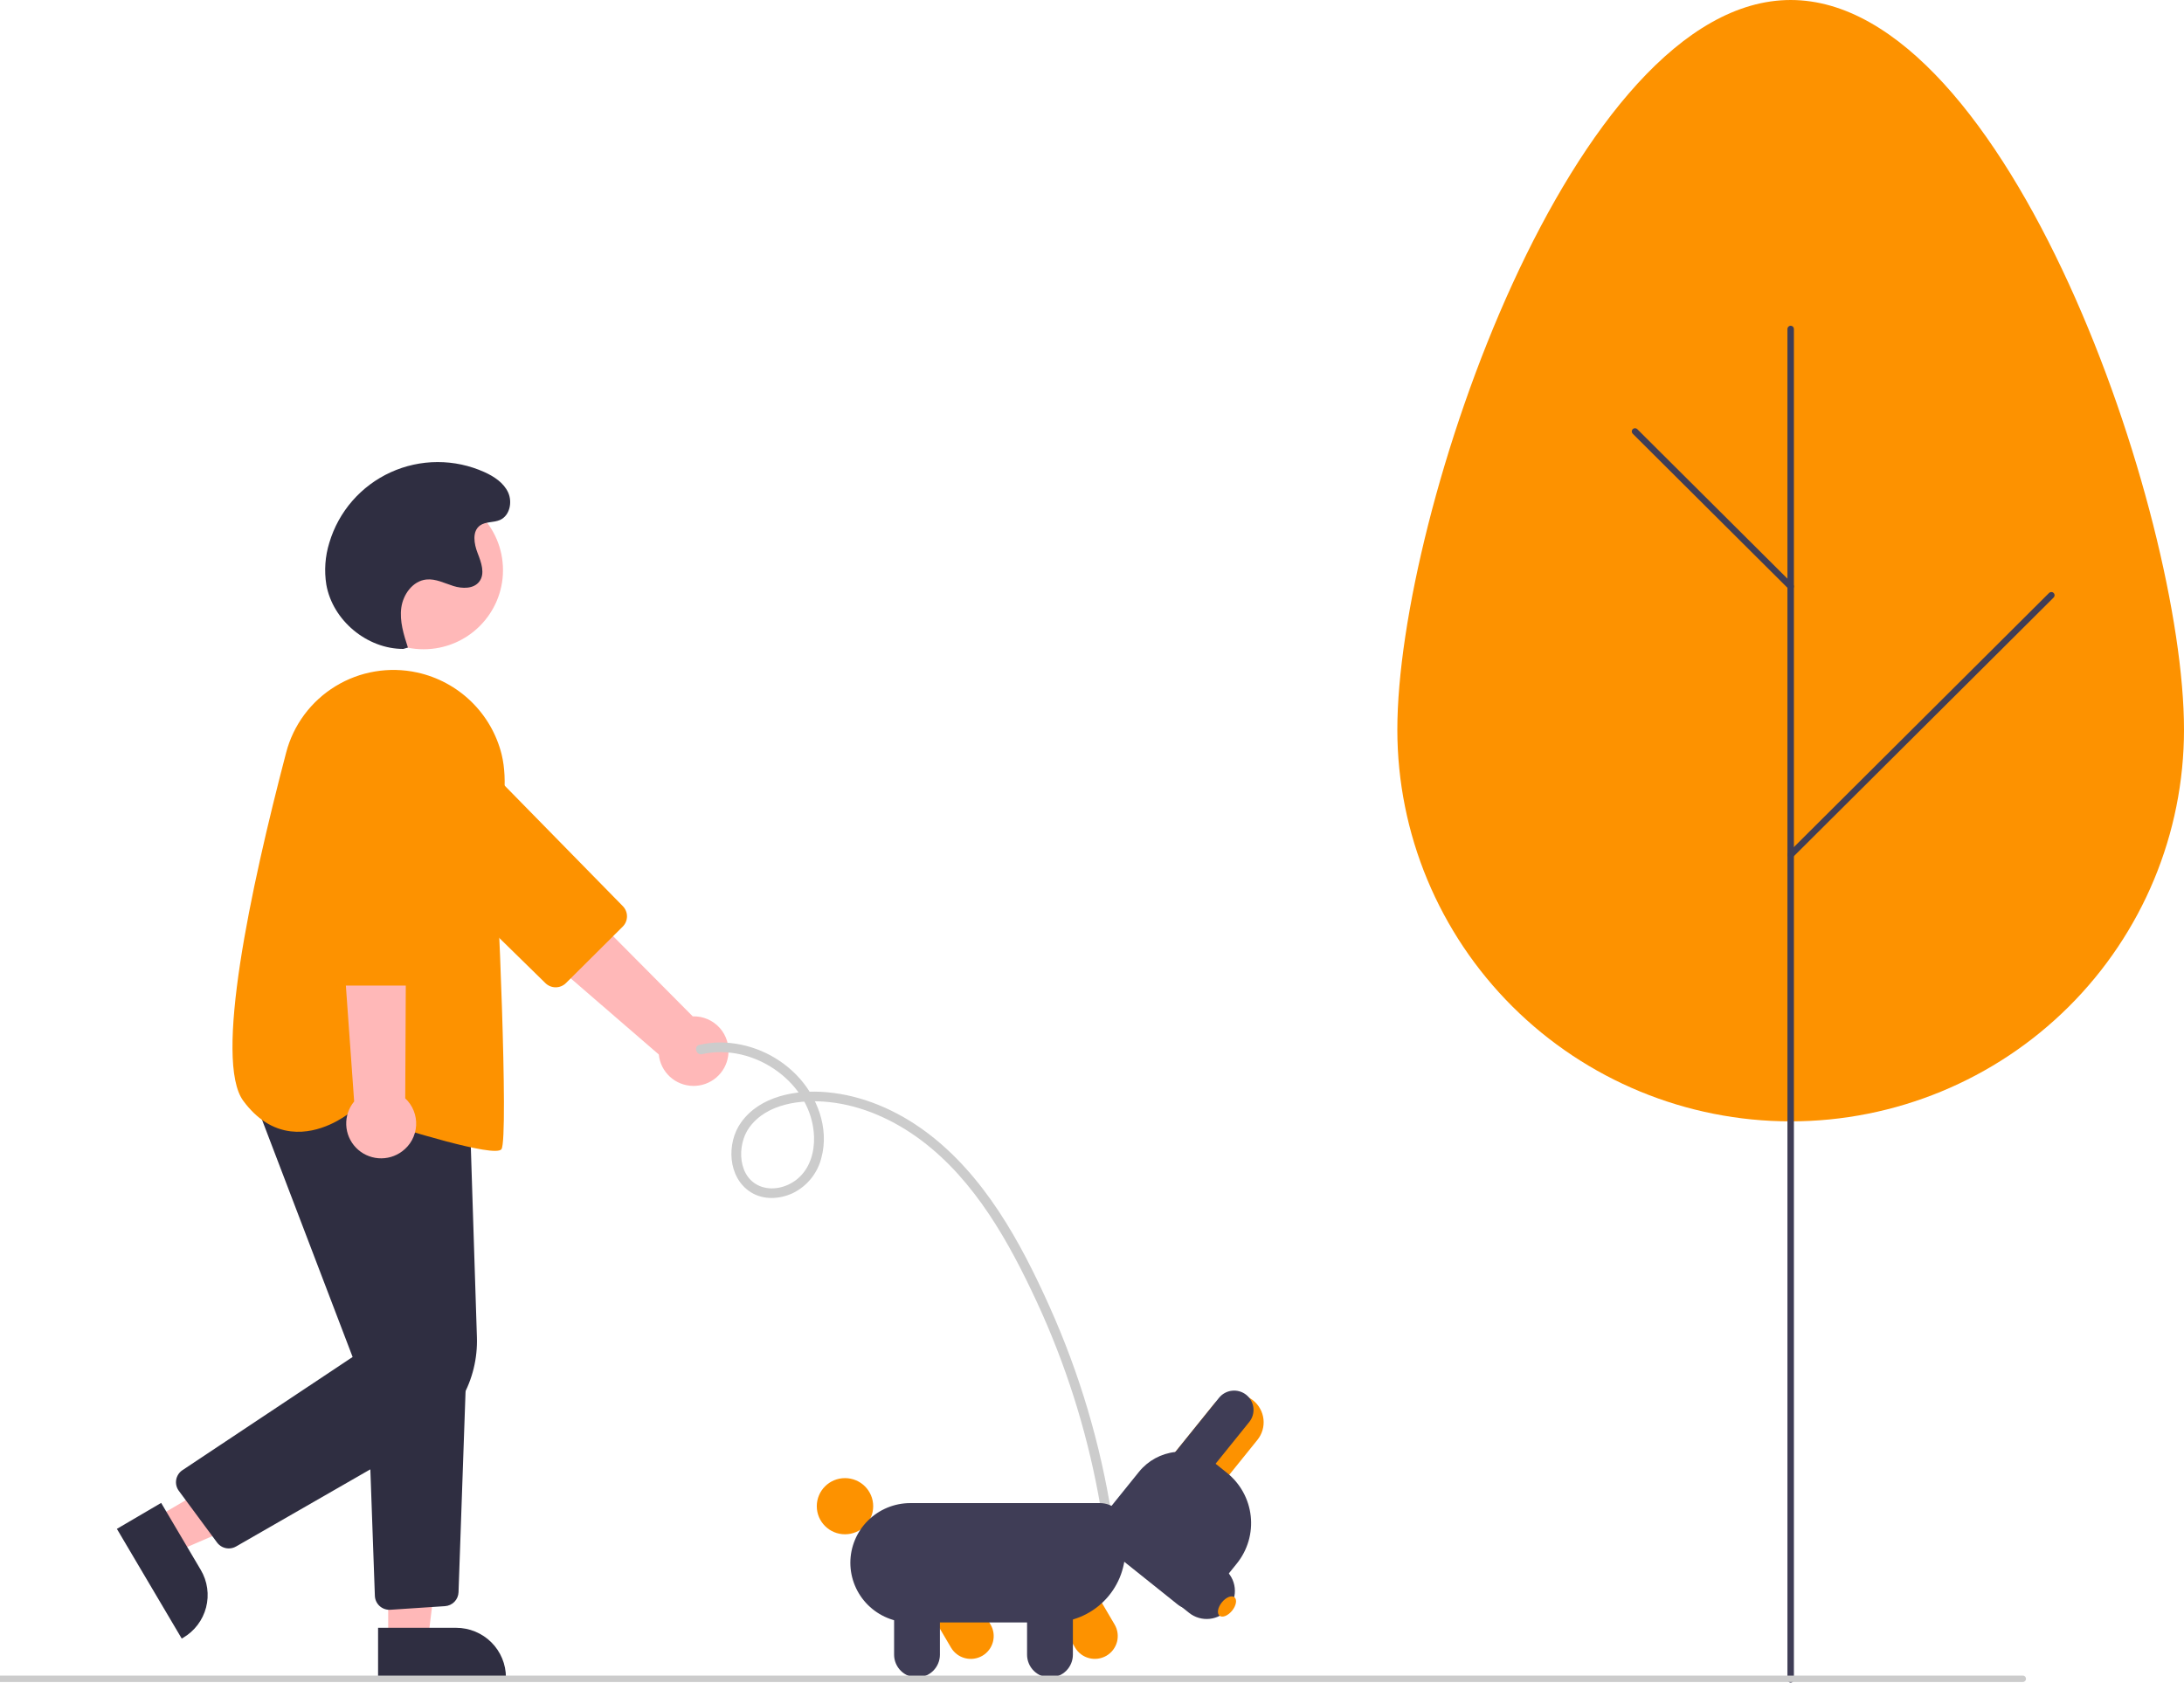 <svg width="497" height="383" viewBox="0 0 497 383" fill="none" xmlns="http://www.w3.org/2000/svg">
<g clip-path="url('#clip0_3_3')">
<path d="M165.704 240.361C165.872 239.222 165.787 238.06 165.456 236.957C165.124 235.854 164.554 234.837 163.785 233.977C163.016 233.117 162.068 232.436 161.006 231.981C159.944 231.526 158.795 231.308 157.64 231.343L107 180.342L96.996 194.272L149.919 240.024C150.107 241.954 150.999 243.748 152.426 245.066C153.853 246.384 155.715 247.135 157.661 247.176C159.607 247.218 161.5 246.547 162.982 245.291C164.465 244.035 165.433 242.281 165.704 240.361Z" fill="#FFB8B8"></path>
<path d="M141.716 210.911L128.79 223.772C128.171 224.384 127.335 224.729 126.463 224.733C125.591 224.737 124.752 224.398 124.128 223.791L88.809 189.203C87.588 188.007 86.617 186.582 85.952 185.01C85.288 183.437 84.942 181.75 84.937 180.044C84.931 178.338 85.265 176.648 85.919 175.072C86.573 173.495 87.534 172.063 88.748 170.859C89.961 169.655 91.401 168.703 92.986 168.057C94.571 167.411 96.269 167.084 97.981 167.096C99.694 167.108 101.387 167.457 102.963 168.125C104.539 168.793 105.966 169.765 107.163 170.985L141.745 206.273C142.351 206.896 142.688 207.731 142.682 208.598C142.677 209.466 142.33 210.296 141.716 210.911Z" fill="#FD9200"></path>
<path d="M96.385 147.785C106.369 147.785 114.462 139.723 114.462 129.779C114.462 119.834 106.369 111.772 96.385 111.772C86.402 111.772 78.308 119.834 78.308 129.779C78.308 139.723 86.402 147.785 96.385 147.785Z" fill="#FFB8B8"></path>
<path d="M35.304 345.557L39.881 353.302L72.053 339.403L65.297 327.971L35.304 345.557Z" fill="#FFB8B8"></path>
<path d="M36.675 342.093L45.689 357.347C46.444 358.623 46.939 360.036 47.145 361.503C47.352 362.97 47.266 364.463 46.893 365.897C46.52 367.331 45.867 368.678 44.972 369.861C44.077 371.044 42.956 372.039 41.675 372.791L41.357 372.976L26.599 348.001L36.675 342.093Z" fill="#2F2E41"></path>
<path d="M88.338 373.461H97.361L101.654 338.793L88.336 338.794L88.338 373.461Z" fill="#FFB8B8"></path>
<path d="M86.037 370.527L103.806 370.526H103.807C105.294 370.526 106.767 370.818 108.141 371.385C109.515 371.952 110.763 372.783 111.815 373.83C112.866 374.878 113.701 376.121 114.27 377.49C114.839 378.858 115.132 380.325 115.132 381.807V382.173L86.037 382.174L86.037 370.527Z" fill="#2F2E41"></path>
<path d="M52.062 352.457C51.542 352.458 51.03 352.336 50.567 352.103C50.103 351.869 49.702 351.53 49.394 351.114L40.692 339.341C40.426 338.981 40.237 338.572 40.135 338.138C40.032 337.704 40.019 337.254 40.097 336.814C40.174 336.375 40.34 335.956 40.585 335.583C40.829 335.209 41.147 334.889 41.52 334.641L80.244 308.878L56.878 247.68L106.845 251.787L108.528 304.377C108.685 309.167 107.533 313.909 105.194 318.096C102.854 322.283 99.416 325.758 95.246 328.148L53.716 352.014C53.213 352.304 52.643 352.457 52.062 352.457Z" fill="#2F2E41"></path>
<path d="M88.61 366.423C87.754 366.422 86.93 366.089 86.314 365.496C85.698 364.903 85.337 364.095 85.307 363.242L83.475 312.009L106.15 310.819L104.345 362.42C104.318 363.237 103.987 364.016 103.416 364.603C102.844 365.19 102.073 365.544 101.254 365.596L88.836 366.416C88.76 366.421 88.685 366.423 88.61 366.423Z" fill="#2F2E41"></path>
<path d="M112.627 261.961C106.858 261.961 86.708 255.497 79.712 253.194C78.666 254.028 72.917 258.31 66.206 257.527C62.065 257.043 58.42 254.708 55.371 250.587C48.639 241.486 56.954 202.457 65.115 171.317C66.751 165.023 70.773 159.606 76.336 156.204C81.899 152.802 88.569 151.681 94.944 153.077C99.565 154.093 103.81 156.372 107.201 159.659C110.593 162.946 112.998 167.109 114.145 171.682C115.681 177.912 114.36 185.241 113.394 190.593C112.941 193.108 112.582 195.096 112.705 196.072C113.179 199.847 115.81 259.042 114.118 261.57C113.938 261.839 113.417 261.961 112.627 261.961Z" fill="#FD9200"></path>
<path d="M91.522 262.066C92.45 261.378 93.214 260.497 93.762 259.483C94.31 258.469 94.629 257.348 94.695 256.199C94.761 255.049 94.573 253.899 94.145 252.83C93.716 251.76 93.058 250.798 92.216 250.009L92.573 178.277L75.612 181.09L80.594 250.716C79.358 252.213 78.716 254.11 78.791 256.047C78.865 257.984 79.65 259.827 80.997 261.226C82.344 262.625 84.16 263.483 86.1 263.638C88.04 263.793 89.969 263.233 91.522 262.066Z" fill="#FFB8B8"></path>
<path d="M95.445 224.344H77.177C76.304 224.341 75.468 223.997 74.848 223.385C74.228 222.774 73.875 221.944 73.864 221.075L73.416 171.741C73.4 170.035 73.725 168.343 74.37 166.763C75.015 165.182 75.968 163.745 77.174 162.534C78.38 161.323 79.816 160.362 81.397 159.707C82.978 159.052 84.674 158.716 86.387 158.718C88.1 158.72 89.795 159.061 91.375 159.72C92.954 160.378 94.387 161.343 95.591 162.557C96.794 163.771 97.744 165.21 98.385 166.792C99.026 168.374 99.346 170.067 99.326 171.772L98.757 221.083C98.744 221.95 98.39 222.778 97.771 223.388C97.151 223.997 96.316 224.341 95.445 224.344Z" fill="#FD9200"></path>
<path d="M91.782 147.71C83.506 147.725 75.698 141.209 74.263 133.089C73.75 129.899 73.981 126.635 74.94 123.548C75.981 120.035 77.766 116.785 80.174 114.017C82.583 111.249 85.559 109.027 88.903 107.502C92.246 105.977 95.879 105.183 99.556 105.175C103.234 105.167 106.87 105.944 110.221 107.454C112.435 108.452 114.616 109.886 115.629 112.086C116.643 114.286 116.009 117.361 113.791 118.351C112.342 118.998 110.523 118.68 109.237 119.609C107.39 120.942 107.866 123.781 108.69 125.9C109.515 128.018 110.448 130.582 109.065 132.39C107.777 134.074 105.202 134.022 103.174 133.388C101.146 132.754 99.144 131.692 97.029 131.908C93.945 132.223 91.729 135.279 91.319 138.34C90.909 141.401 91.874 144.461 92.828 147.399L91.782 147.71Z" fill="#2F2E41"></path>
<path d="M317.984 166.087C317.984 116.846 358.058 0 407.492 0C456.926 0 497 116.846 497 166.087C497 189.734 487.57 212.411 470.784 229.132C453.998 245.852 431.231 255.246 407.492 255.246C383.753 255.246 360.986 245.852 344.2 229.132C327.414 212.411 317.984 189.734 317.984 166.087Z" fill="#FD9200"></path>
<path d="M407.492 383C407.297 383 407.11 382.923 406.972 382.785C406.834 382.648 406.756 382.461 406.756 382.267V74.877C406.756 74.683 406.834 74.496 406.972 74.359C407.11 74.221 407.297 74.144 407.492 74.144C407.687 74.144 407.874 74.221 408.013 74.359C408.151 74.496 408.228 74.683 408.228 74.877V382.267C408.228 382.461 408.151 382.648 408.013 382.785C407.874 382.923 407.687 383 407.492 383Z" fill="#3F3D56"></path>
<path d="M407.492 134.221C407.395 134.221 407.3 134.202 407.21 134.165C407.121 134.129 407.04 134.074 406.972 134.006L371.544 98.718C371.408 98.58 371.332 98.394 371.332 98.2C371.333 98.007 371.41 97.821 371.548 97.684C371.685 97.547 371.872 97.47 372.066 97.469C372.26 97.469 372.447 97.545 372.585 97.681L408.013 132.97C408.115 133.072 408.185 133.203 408.214 133.345C408.242 133.487 408.228 133.635 408.172 133.768C408.116 133.902 408.022 134.017 407.901 134.097C407.78 134.178 407.638 134.221 407.492 134.221Z" fill="#3F3D56"></path>
<path d="M407.492 195.313C407.347 195.313 407.204 195.27 407.083 195.189C406.962 195.109 406.868 194.994 406.812 194.86C406.756 194.726 406.742 194.579 406.77 194.437C406.799 194.294 406.869 194.164 406.972 194.061L466.301 134.963C466.439 134.828 466.626 134.752 466.82 134.752C467.014 134.753 467.201 134.83 467.338 134.967C467.475 135.104 467.553 135.289 467.554 135.483C467.554 135.676 467.478 135.862 467.342 136L408.013 195.098C407.944 195.166 407.863 195.22 407.774 195.257C407.685 195.294 407.589 195.313 407.492 195.313Z" fill="#3F3D56"></path>
<path d="M159.787 239.944C171.53 237.3 184.834 246.449 185.246 258.732C185.362 262.187 184.345 265.815 181.677 268.166C179.473 270.106 176.194 271.085 173.346 270.136C167.865 268.311 167.572 260.703 170.512 256.64C174.494 251.138 182.381 250.198 188.64 250.853C196.291 251.653 203.563 254.995 209.666 259.575C221.882 268.745 229.662 282.799 235.958 296.378C242.404 310.307 247.091 324.979 249.912 340.057C250.267 341.951 250.592 343.85 250.888 345.754C250.971 346.033 251.162 346.268 251.418 346.408C251.674 346.548 251.975 346.582 252.257 346.502C252.534 346.415 252.766 346.224 252.906 345.97C253.046 345.717 253.082 345.419 253.008 345.139C250.431 328.685 245.67 312.645 238.851 297.44C232.259 282.724 223.947 267.46 210.725 257.639C204.134 252.744 196.351 249.337 188.114 248.609C181.179 247.995 172.968 249.457 168.656 255.464C165.254 260.203 165.599 268.08 170.863 271.381C173.757 273.195 177.434 272.983 180.439 271.573C182.034 270.788 183.438 269.668 184.555 268.289C185.671 266.91 186.473 265.306 186.906 263.588C188.775 256.766 185.937 249.387 181.071 244.511C176.504 239.922 170.297 237.322 163.81 237.281C162.248 237.298 160.692 237.483 159.17 237.832C157.784 238.144 158.403 240.256 159.787 239.944Z" fill="#CCCCCC"></path>
<path d="M216.418 375.032L209.12 362.622L218.119 357.372L225.416 369.782C226.115 370.971 226.311 372.387 225.961 373.72C225.612 375.053 224.745 376.193 223.552 376.889C222.359 377.585 220.937 377.781 219.599 377.432C218.261 377.084 217.117 376.221 216.418 375.032Z" fill="#FD9200"></path>
<path d="M192.29 349.236C195.834 349.236 198.707 346.374 198.707 342.844C198.707 339.314 195.834 336.452 192.29 336.452C188.746 336.452 185.872 339.314 185.872 342.844C185.872 346.374 188.746 349.236 192.29 349.236Z" fill="#FD9200"></path>
<path d="M244.652 375.032L237.355 362.622L246.352 357.372L253.65 369.782C254.347 370.971 254.542 372.386 254.192 373.718C253.842 375.049 252.976 376.188 251.783 376.884C250.591 377.58 249.17 377.776 247.833 377.428C246.496 377.081 245.352 376.219 244.652 375.032Z" fill="#FD9200"></path>
<path d="M193.509 355.722C193.513 352.12 194.951 348.668 197.507 346.121C200.064 343.575 203.53 342.142 207.145 342.138H250.313C251.841 342.14 253.306 342.746 254.386 343.822C255.467 344.898 256.075 346.358 256.076 347.88V352.773C256.071 357.156 254.321 361.358 251.21 364.457C248.098 367.557 243.88 369.3 239.479 369.305H207.145C203.53 369.301 200.064 367.868 197.507 365.322C194.951 362.775 193.513 359.323 193.509 355.722Z" fill="#3F3D56"></path>
<path d="M203.464 376.633V362.25H213.892V376.633C213.892 378.01 213.342 379.331 212.364 380.305C211.387 381.279 210.06 381.826 208.678 381.826C207.295 381.826 205.969 381.279 204.991 380.305C204.013 379.331 203.464 378.01 203.464 376.633Z" fill="#3F3D56"></path>
<path d="M233.723 376.633V362.25H244.151V376.633C244.151 377.315 244.017 377.991 243.755 378.622C243.494 379.253 243.11 379.826 242.626 380.309C242.141 380.792 241.566 381.175 240.933 381.436C240.3 381.698 239.622 381.832 238.937 381.832C238.251 381.832 237.573 381.698 236.94 381.436C236.307 381.175 235.732 380.792 235.248 380.309C234.763 379.826 234.379 379.253 234.118 378.622C233.856 377.991 233.722 377.315 233.723 376.633Z" fill="#3F3D56"></path>
<path d="M276.149 319.73C277.216 318.412 278.765 317.57 280.455 317.388C282.145 317.206 283.838 317.699 285.163 318.759C286.488 319.819 287.337 321.36 287.523 323.043C287.709 324.725 287.218 326.413 286.156 327.735L275.608 340.818L265.601 332.812L276.149 319.73Z" fill="#FD9200"></path>
<path d="M250.74 345.501L259.191 335.021C261.246 332.478 264.229 330.852 267.486 330.497C270.744 330.143 274.009 331.09 276.566 333.131L279.207 335.244C282.25 337.684 284.197 341.227 284.621 345.096C285.045 348.964 283.911 352.842 281.468 355.879L274.506 364.514C273.737 365.466 272.62 366.075 271.4 366.208C270.181 366.34 268.958 365.986 268.001 365.222L251.451 351.981C250.495 351.215 249.884 350.102 249.75 348.888C249.617 347.673 249.973 346.455 250.74 345.501Z" fill="#3F3D56"></path>
<path d="M277.405 318.173C277.768 317.723 278.216 317.348 278.724 317.071C279.232 316.793 279.79 316.618 280.366 316.556C280.942 316.493 281.525 316.544 282.081 316.706C282.637 316.867 283.156 317.137 283.608 317.498C284.059 317.859 284.435 318.306 284.714 318.812C284.992 319.318 285.168 319.874 285.231 320.447C285.294 321.021 285.242 321.602 285.08 322.156C284.918 322.71 284.648 323.226 284.285 323.676L272.481 338.316L265.601 332.812L277.405 318.173Z" fill="#3F3D56"></path>
<path d="M260.495 342.644L278.632 357.153C279.954 358.216 280.799 359.758 280.981 361.441C281.163 363.124 280.668 364.81 279.604 366.129C278.54 367.449 276.994 368.294 275.306 368.48C273.617 368.666 271.923 368.177 270.595 367.121L252.458 352.611L260.495 342.644Z" fill="#3F3D56"></path>
<path d="M280.394 366.613C281.33 365.452 281.564 364.091 280.916 363.572C280.268 363.054 278.984 363.576 278.048 364.737C277.112 365.898 276.878 367.259 277.526 367.778C278.173 368.296 279.457 367.774 280.394 366.613Z" fill="#FD9200"></path>
<path d="M460.313 382.864H-48.264C-48.459 382.864 -48.646 382.787 -48.784 382.649C-48.922 382.512 -49 382.325 -49 382.131C-49 381.937 -48.922 381.75 -48.784 381.613C-48.646 381.475 -48.459 381.398 -48.264 381.398H460.313C460.508 381.398 460.696 381.475 460.834 381.613C460.972 381.75 461.049 381.937 461.049 382.131C461.049 382.325 460.972 382.512 460.834 382.649C460.696 382.787 460.508 382.864 460.313 382.864Z" fill="#CCCCCC"></path>
</g>
<defs>
<clipPath id="clip0_3_3">
<rect width="546" height="383" fill="white" transform="translate(-49)"></rect>
</clipPath>
</defs>
</svg>
